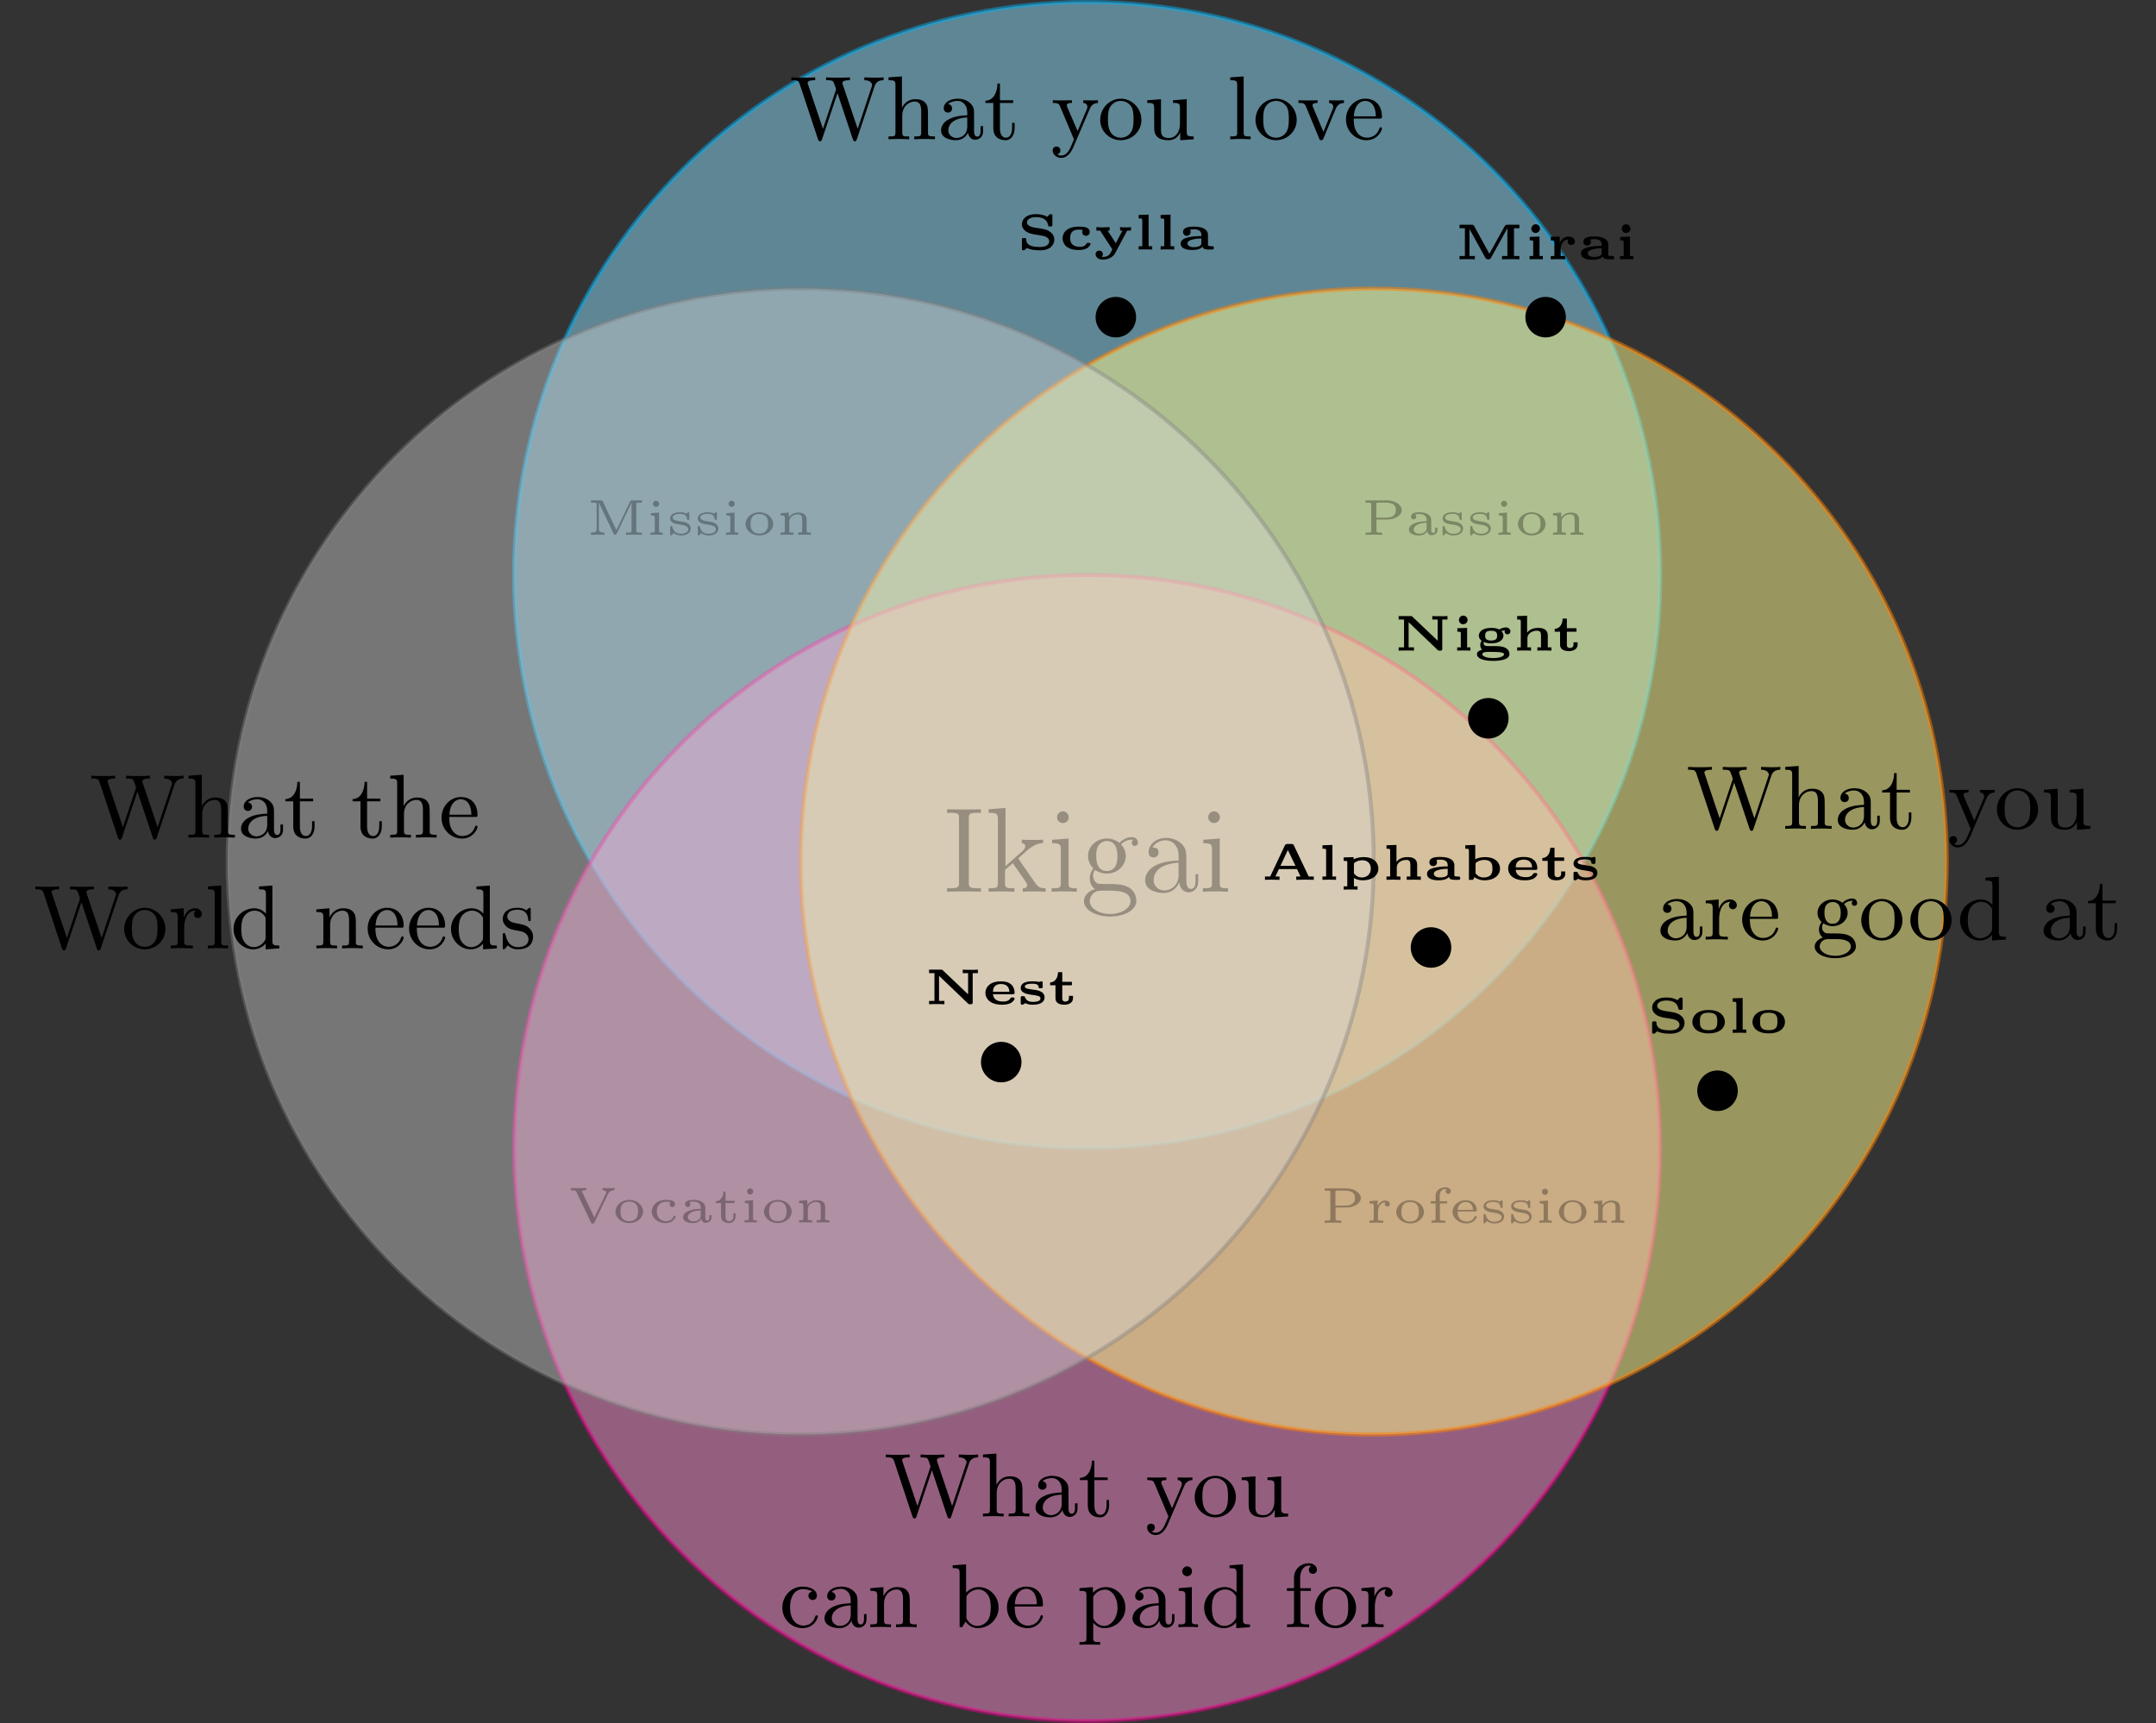 <?xml version="1.0" encoding="UTF-8"?>
<svg xmlns="http://www.w3.org/2000/svg" xmlns:xlink="http://www.w3.org/1999/xlink" width="213.301" height="170.477" viewBox="0 0 213.301 170.477">
<rect x="0" y="0" width="213.301" height="170.477" fill="#333333" stroke="none"/>
<defs>
<g>
<g id="glyph-0-0">
<path d="M 6.734 -1.031 L 5.25 -5.438 C 5.25 -5.469 5.219 -5.531 5.219 -5.562 C 5.219 -5.844 5.734 -5.844 5.969 -5.844 L 5.969 -6.125 C 5.562 -6.094 5.125 -6.094 4.719 -6.094 C 4.219 -6.094 4.156 -6.094 3.609 -6.125 L 3.609 -5.844 C 4.062 -5.844 4.234 -5.828 4.328 -5.672 C 4.406 -5.562 4.594 -4.953 4.594 -4.953 C 4.594 -4.938 4.562 -4.859 4.562 -4.828 L 3.297 -1.031 L 1.828 -5.406 C 1.781 -5.531 1.781 -5.547 1.781 -5.562 C 1.781 -5.844 2.297 -5.844 2.531 -5.844 L 2.531 -6.125 C 2.141 -6.094 1.688 -6.094 1.281 -6.094 C 0.797 -6.094 0.719 -6.094 0.172 -6.125 L 0.172 -5.844 C 0.688 -5.844 0.859 -5.844 0.984 -5.5 L 2.812 0.016 C 2.859 0.141 2.906 0.203 3.016 0.203 C 3.078 0.203 3.156 0.172 3.203 0.016 L 4.734 -4.562 L 6.25 -0.016 C 6.312 0.141 6.328 0.203 6.453 0.203 C 6.562 0.203 6.594 0.141 6.641 0.016 L 8.391 -5.203 C 8.516 -5.609 8.766 -5.844 9.297 -5.844 L 9.297 -6.125 C 9.016 -6.094 8.734 -6.094 8.453 -6.094 C 8.156 -6.094 7.906 -6.109 7.391 -6.125 L 7.391 -5.844 C 7.953 -5.844 8.156 -5.562 8.156 -5.359 C 8.156 -5.312 8.141 -5.281 8.125 -5.219 Z M 6.734 -1.031 "/>
</g>
<g id="glyph-0-1">
<path d="M 1.641 -6.219 L 0.312 -6.125 L 0.312 -5.844 C 0.922 -5.844 1 -5.781 1 -5.344 L 1 -0.688 C 1 -0.281 0.906 -0.281 0.312 -0.281 L 0.312 0 C 0.734 -0.016 0.906 -0.031 1.344 -0.031 C 1.766 -0.031 1.891 -0.016 2.359 0 L 2.359 -0.281 C 1.766 -0.281 1.672 -0.281 1.672 -0.688 L 1.672 -2.328 C 1.672 -3.281 2.344 -3.734 2.906 -3.734 C 3.438 -3.734 3.547 -3.297 3.547 -2.766 L 3.547 -0.688 C 3.547 -0.281 3.453 -0.281 2.859 -0.281 L 2.859 0 C 3.281 -0.016 3.453 -0.031 3.891 -0.031 C 4.312 -0.031 4.438 -0.016 4.906 0 L 4.906 -0.281 C 4.453 -0.281 4.219 -0.281 4.219 -0.562 L 4.219 -2.281 C 4.219 -3.016 4.219 -3.281 3.969 -3.594 C 3.766 -3.844 3.422 -3.969 2.969 -3.969 C 2.375 -3.969 1.922 -3.656 1.656 -3.141 L 1.641 -3.141 Z M 1.641 -6.219 "/>
</g>
<g id="glyph-0-2">
<path d="M 3.062 -0.641 C 3.109 -0.266 3.375 0.047 3.766 0.047 C 3.984 0.047 4.547 -0.078 4.547 -0.797 L 4.547 -1.297 L 4.297 -1.297 L 4.297 -0.812 C 4.297 -0.703 4.297 -0.266 3.969 -0.266 C 3.656 -0.266 3.656 -0.688 3.656 -0.828 L 3.656 -2.406 C 3.656 -2.922 3.656 -3.219 3.25 -3.594 C 2.922 -3.891 2.484 -4.016 2.031 -4.016 C 1.281 -4.016 0.656 -3.641 0.656 -3.062 C 0.656 -2.797 0.844 -2.641 1.078 -2.641 C 1.312 -2.641 1.484 -2.812 1.484 -3.047 C 1.484 -3.438 1.094 -3.484 1.078 -3.484 C 1.328 -3.719 1.766 -3.797 2.016 -3.797 C 2.469 -3.797 2.984 -3.453 2.984 -2.656 L 2.984 -2.375 C 2.5 -2.344 1.828 -2.312 1.234 -2.016 C 0.578 -1.703 0.391 -1.234 0.391 -0.875 C 0.391 -0.141 1.25 0.094 1.859 0.094 C 2.594 0.094 2.938 -0.391 3.062 -0.641 Z M 2.984 -1.266 C 2.984 -0.391 2.312 -0.125 1.922 -0.125 C 1.5 -0.125 1.109 -0.438 1.109 -0.875 C 1.109 -1.469 1.609 -2.094 2.984 -2.156 Z M 2.984 -1.266 "/>
</g>
<g id="glyph-0-3">
<path d="M 2.922 -3.594 L 2.922 -3.859 L 1.609 -3.859 L 1.609 -5.516 L 1.359 -5.516 C 1.359 -4.766 1.047 -3.844 0.172 -3.812 L 0.172 -3.594 L 0.953 -3.594 L 0.953 -1.109 C 0.953 -0.109 1.672 0.094 2.156 0.094 C 2.75 0.094 3.062 -0.469 3.062 -1.109 L 3.062 -1.625 L 2.812 -1.625 L 2.812 -1.141 C 2.812 -0.469 2.531 -0.156 2.219 -0.156 C 1.609 -0.156 1.609 -0.938 1.609 -1.109 L 1.609 -3.594 Z M 2.922 -3.594 "/>
</g>
<g id="glyph-0-4">
<path d="M 3.594 -2.047 C 3.781 -2.047 3.828 -2.047 3.828 -2.25 C 3.828 -3.172 3.328 -4.016 2.172 -4.016 C 1.109 -4.016 0.266 -3.078 0.266 -1.969 C 0.266 -0.797 1.203 0.094 2.297 0.094 C 3.391 0.094 3.828 -0.859 3.828 -1.062 C 3.828 -1.125 3.781 -1.188 3.703 -1.188 C 3.609 -1.188 3.594 -1.125 3.578 -1.078 C 3.281 -0.172 2.469 -0.156 2.344 -0.156 C 1.906 -0.156 1.547 -0.391 1.344 -0.703 C 1.047 -1.141 1.031 -1.672 1.031 -2.047 Z M 1.047 -2.266 C 1.125 -3.656 1.922 -3.797 2.172 -3.797 C 2.672 -3.797 3.203 -3.422 3.219 -2.266 Z M 1.047 -2.266 "/>
</g>
<g id="glyph-0-5">
<path d="M 4.344 -1.906 C 4.344 -3.078 3.406 -4.016 2.312 -4.016 C 1.172 -4.016 0.266 -3.062 0.266 -1.906 C 0.266 -0.797 1.188 0.094 2.297 0.094 C 3.438 0.094 4.344 -0.812 4.344 -1.906 Z M 2.312 -0.156 C 1.859 -0.156 1.484 -0.375 1.281 -0.719 C 1.047 -1.109 1.031 -1.578 1.031 -1.984 C 1.031 -2.328 1.031 -2.828 1.25 -3.203 C 1.531 -3.656 1.969 -3.797 2.297 -3.797 C 2.812 -3.797 3.172 -3.5 3.359 -3.203 C 3.562 -2.828 3.562 -2.375 3.562 -1.984 C 3.562 -1.656 3.562 -1.141 3.344 -0.75 C 3.094 -0.328 2.688 -0.156 2.312 -0.156 Z M 2.312 -0.156 "/>
</g>
<g id="glyph-0-6">
<path d="M 1.594 -2.047 C 1.594 -2.422 1.688 -3.734 2.719 -3.734 C 2.703 -3.719 2.562 -3.609 2.562 -3.406 C 2.562 -3.156 2.75 -3 2.953 -3 C 3.141 -3 3.344 -3.141 3.344 -3.406 C 3.344 -3.688 3.078 -3.969 2.672 -3.969 C 2.141 -3.969 1.766 -3.594 1.547 -3.031 L 1.547 -3.969 L 0.266 -3.859 L 0.266 -3.594 C 0.875 -3.594 0.953 -3.531 0.953 -3.078 L 0.953 -0.688 C 0.953 -0.281 0.859 -0.281 0.266 -0.281 L 0.266 0 C 0.75 -0.016 0.859 -0.031 1.312 -0.031 C 1.672 -0.031 1.891 -0.016 2.453 0 L 2.453 -0.281 L 2.281 -0.281 C 1.625 -0.281 1.594 -0.375 1.594 -0.703 Z M 1.594 -2.047 "/>
</g>
<g id="glyph-0-7">
<path d="M 1.656 -6.219 L 0.328 -6.125 L 0.328 -5.844 C 0.938 -5.844 1.016 -5.781 1.016 -5.344 L 1.016 -0.688 C 1.016 -0.281 0.922 -0.281 0.328 -0.281 L 0.328 0 C 0.75 -0.016 0.922 -0.031 1.328 -0.031 C 1.75 -0.031 1.906 -0.016 2.344 0 L 2.344 -0.281 C 1.75 -0.281 1.656 -0.281 1.656 -0.688 Z M 1.656 -6.219 "/>
</g>
<g id="glyph-0-8">
<path d="M 3.484 -1.078 C 3.484 -0.922 3.484 -0.891 3.359 -0.703 C 3.078 -0.297 2.656 -0.125 2.312 -0.125 C 1.922 -0.125 1.562 -0.344 1.328 -0.719 C 1.094 -1.109 1.078 -1.625 1.078 -1.922 C 1.078 -2.344 1.125 -2.812 1.359 -3.172 C 1.562 -3.469 1.922 -3.734 2.406 -3.734 C 2.781 -3.734 3.141 -3.547 3.375 -3.203 C 3.484 -3.062 3.484 -3.062 3.484 -2.891 Z M 3.516 -3.438 C 3.469 -3.484 3.062 -3.969 2.375 -3.969 C 1.266 -3.969 0.312 -3.078 0.312 -1.922 C 0.312 -0.812 1.203 0.094 2.266 0.094 C 2.922 0.094 3.328 -0.281 3.484 -0.469 L 3.484 0.094 L 4.844 0 L 4.844 -0.281 C 4.234 -0.281 4.156 -0.344 4.156 -0.781 L 4.156 -6.219 L 2.828 -6.125 L 2.828 -5.844 C 3.438 -5.844 3.516 -5.781 3.516 -5.344 Z M 3.516 -3.438 "/>
</g>
<g id="glyph-0-9">
<path d="M 1.672 -2.328 C 1.672 -3.281 2.344 -3.734 2.906 -3.734 C 3.438 -3.734 3.547 -3.297 3.547 -2.766 L 3.547 -0.688 C 3.547 -0.281 3.453 -0.281 2.859 -0.281 L 2.859 0 C 3.281 -0.016 3.453 -0.031 3.891 -0.031 C 4.312 -0.031 4.438 -0.016 4.906 0 L 4.906 -0.281 C 4.453 -0.281 4.219 -0.281 4.219 -0.562 L 4.219 -2.281 C 4.219 -3.016 4.219 -3.281 3.969 -3.594 C 3.766 -3.844 3.422 -3.969 2.969 -3.969 C 2.141 -3.969 1.75 -3.344 1.625 -3.094 L 1.609 -3.094 L 1.609 -3.969 L 0.312 -3.859 L 0.312 -3.594 C 0.922 -3.594 1 -3.531 1 -3.078 L 1 -0.688 C 1 -0.281 0.906 -0.281 0.312 -0.281 L 0.312 0 C 0.734 -0.016 0.906 -0.031 1.344 -0.031 C 1.766 -0.031 1.891 -0.016 2.359 0 L 2.359 -0.281 C 1.766 -0.281 1.672 -0.281 1.672 -0.688 Z M 1.672 -2.328 "/>
</g>
<g id="glyph-0-10">
<path d="M 3.078 -3.781 C 3.078 -3.938 3.078 -4.016 2.984 -4.016 C 2.938 -4.016 2.922 -4.016 2.797 -3.906 C 2.781 -3.891 2.703 -3.812 2.641 -3.766 C 2.375 -3.969 2.094 -4.016 1.781 -4.016 C 0.594 -4.016 0.312 -3.359 0.312 -2.906 C 0.312 -2.625 0.438 -2.391 0.641 -2.188 C 0.938 -1.906 1.281 -1.844 1.734 -1.766 C 2.203 -1.672 2.344 -1.656 2.547 -1.5 C 2.641 -1.422 2.859 -1.25 2.859 -0.922 C 2.859 -0.125 1.953 -0.125 1.828 -0.125 C 0.922 -0.125 0.688 -0.891 0.578 -1.375 C 0.547 -1.469 0.531 -1.516 0.438 -1.516 C 0.312 -1.516 0.312 -1.438 0.312 -1.281 L 0.312 -0.141 C 0.312 0.016 0.312 0.094 0.406 0.094 C 0.469 0.094 0.469 0.094 0.641 -0.078 C 0.672 -0.141 0.766 -0.25 0.812 -0.297 C 1.188 0.078 1.609 0.094 1.828 0.094 C 2.938 0.094 3.312 -0.547 3.312 -1.141 C 3.312 -1.547 3.141 -1.797 2.938 -2 C 2.641 -2.297 2.312 -2.359 1.656 -2.484 C 1.422 -2.531 0.766 -2.641 0.766 -3.156 C 0.766 -3.438 0.969 -3.828 1.781 -3.828 C 2.75 -3.828 2.812 -3.078 2.828 -2.859 C 2.844 -2.75 2.844 -2.688 2.953 -2.688 C 3.078 -2.688 3.078 -2.75 3.078 -2.922 Z M 3.078 -3.781 "/>
</g>
<g id="glyph-0-11">
<path d="M 1.625 -3.172 C 1.578 -3.297 1.578 -3.344 1.578 -3.359 C 1.578 -3.594 1.891 -3.594 2.078 -3.594 L 2.078 -3.859 C 1.625 -3.844 1.453 -3.844 1.078 -3.844 C 1.047 -3.844 0.531 -3.844 0.188 -3.859 L 0.188 -3.594 C 0.594 -3.594 0.766 -3.562 0.875 -3.328 L 2.281 0 L 2.062 0.531 C 1.859 1 1.609 1.609 1.016 1.609 C 0.797 1.609 0.641 1.5 0.625 1.484 C 0.688 1.469 0.938 1.406 0.938 1.094 C 0.938 0.859 0.766 0.719 0.562 0.719 C 0.344 0.719 0.172 0.859 0.172 1.109 C 0.172 1.5 0.562 1.844 1.016 1.844 C 1.609 1.844 1.984 1.312 2.203 0.828 L 3.828 -2.969 C 3.922 -3.203 4.094 -3.562 4.656 -3.594 L 4.656 -3.859 C 4.375 -3.844 4.094 -3.844 3.984 -3.844 C 3.734 -3.844 3.453 -3.844 3.203 -3.859 L 3.203 -3.594 C 3.609 -3.562 3.609 -3.25 3.609 -3.203 C 3.609 -3.109 3.578 -3.016 3.547 -2.953 L 2.641 -0.812 Z M 1.625 -3.172 "/>
</g>
<g id="glyph-0-12">
<path d="M 3.547 -1.5 C 3.547 -0.703 3.109 -0.125 2.453 -0.125 C 1.719 -0.125 1.672 -0.516 1.672 -1 L 1.672 -3.969 L 0.312 -3.859 L 0.312 -3.594 C 1 -3.594 1 -3.562 1 -2.766 L 1 -1.422 C 1 -0.828 1 -0.453 1.422 -0.141 C 1.672 0.031 2.047 0.094 2.406 0.094 C 2.875 0.094 3.312 -0.109 3.562 -0.641 L 3.578 -0.641 L 3.578 0.094 L 4.906 0 L 4.906 -0.281 C 4.297 -0.281 4.219 -0.344 4.219 -0.781 L 4.219 -3.969 L 2.859 -3.859 L 2.859 -3.594 C 3.469 -3.594 3.547 -3.531 3.547 -3.078 Z M 3.547 -1.5 "/>
</g>
<g id="glyph-0-13">
<path d="M 1.125 -1.609 C 1.344 -1.469 1.625 -1.328 2.031 -1.328 C 2.891 -1.328 3.531 -1.938 3.531 -2.641 C 3.531 -3.078 3.281 -3.391 3.172 -3.516 C 3.531 -3.844 3.953 -3.844 4.047 -3.844 C 4.016 -3.812 3.938 -3.766 3.938 -3.609 C 3.938 -3.5 4 -3.344 4.203 -3.344 C 4.328 -3.344 4.469 -3.422 4.469 -3.609 C 4.469 -3.781 4.344 -4.062 3.984 -4.062 C 3.734 -4.062 3.328 -3.969 3.016 -3.641 C 2.766 -3.844 2.422 -3.969 2.047 -3.969 C 1.188 -3.969 0.547 -3.359 0.547 -2.641 C 0.547 -2.188 0.812 -1.859 0.953 -1.734 C 0.938 -1.719 0.688 -1.406 0.688 -0.984 C 0.688 -0.688 0.828 -0.359 1.078 -0.203 C 0.625 -0.047 0.266 0.281 0.266 0.703 C 0.266 1.344 1.141 1.844 2.297 1.844 C 3.406 1.844 4.344 1.375 4.344 0.688 C 4.344 0.312 4.172 -0.078 3.844 -0.297 C 3.344 -0.609 2.812 -0.609 1.969 -0.609 C 1.781 -0.609 1.5 -0.609 1.422 -0.625 C 1.172 -0.688 1 -0.922 1 -1.203 C 1 -1.359 1.047 -1.484 1.125 -1.609 Z M 2.031 -1.562 C 1.234 -1.562 1.234 -2.453 1.234 -2.641 C 1.234 -2.891 1.25 -3.188 1.406 -3.406 C 1.547 -3.594 1.781 -3.719 2.031 -3.719 C 2.844 -3.719 2.844 -2.859 2.844 -2.641 C 2.844 -2.438 2.844 -1.562 2.031 -1.562 Z M 2.453 -0.047 C 2.734 -0.047 3.844 -0.031 3.844 0.688 C 3.844 1.203 3.141 1.609 2.312 1.609 C 1.422 1.609 0.766 1.188 0.766 0.688 C 0.766 0.547 0.859 -0.047 1.625 -0.047 Z M 2.453 -0.047 "/>
</g>
<g id="glyph-0-14">
<path d="M 3.266 -3.531 C 3.078 -3.484 2.891 -3.359 2.891 -3.109 C 2.891 -2.875 3.078 -2.688 3.312 -2.688 C 3.547 -2.688 3.734 -2.844 3.734 -3.125 C 3.734 -3.672 3.109 -4.016 2.312 -4.016 C 1.172 -4.016 0.312 -3.062 0.312 -1.938 C 0.312 -0.781 1.234 0.094 2.297 0.094 C 3.547 0.094 3.828 -0.984 3.828 -1.062 C 3.828 -1.172 3.734 -1.172 3.703 -1.172 C 3.609 -1.172 3.609 -1.156 3.547 -1 C 3.344 -0.391 2.844 -0.156 2.391 -0.156 C 1.812 -0.156 1.078 -0.625 1.078 -1.953 C 1.078 -3.344 1.797 -3.766 2.328 -3.766 C 2.453 -3.766 2.938 -3.75 3.266 -3.531 Z M 3.266 -3.531 "/>
</g>
<g id="glyph-0-15">
<path d="M 1.625 -2.859 C 1.625 -3.031 1.625 -3.047 1.719 -3.188 C 2.031 -3.594 2.469 -3.734 2.812 -3.734 C 3.188 -3.734 3.547 -3.531 3.781 -3.141 C 4.016 -2.766 4.031 -2.234 4.031 -1.953 C 4.031 -1.531 3.984 -1.047 3.75 -0.688 C 3.547 -0.406 3.188 -0.125 2.703 -0.125 C 2.312 -0.125 1.969 -0.344 1.75 -0.672 C 1.625 -0.859 1.625 -0.875 1.625 -1.047 Z M 1.547 -0.547 C 1.828 -0.156 2.266 0.094 2.75 0.094 C 3.828 0.094 4.812 -0.766 4.812 -1.938 C 4.812 -3.062 3.922 -3.969 2.844 -3.969 C 2.234 -3.969 1.812 -3.656 1.594 -3.406 L 1.594 -6.219 L 0.266 -6.125 L 0.266 -5.844 C 0.875 -5.844 0.953 -5.781 0.953 -5.344 L 0.953 0 L 1.203 0 Z M 1.547 -0.547 "/>
</g>
<g id="glyph-0-16">
<path d="M 1.625 -3.016 C 1.922 -3.531 2.422 -3.719 2.797 -3.719 C 3.5 -3.719 4.031 -2.906 4.031 -1.938 C 4.031 -0.922 3.422 -0.125 2.703 -0.125 C 2.297 -0.125 1.953 -0.359 1.734 -0.672 C 1.625 -0.859 1.625 -0.875 1.625 -1.047 Z M 1.625 -0.438 C 1.859 -0.203 2.156 0.094 2.75 0.094 C 3.828 0.094 4.812 -0.766 4.812 -1.938 C 4.812 -3.062 3.922 -3.969 2.875 -3.969 C 2.391 -3.969 1.938 -3.766 1.594 -3.406 L 1.594 -3.969 L 0.266 -3.859 L 0.266 -3.594 C 0.906 -3.594 0.953 -3.531 0.953 -3.141 L 0.953 1.047 C 0.953 1.469 0.859 1.469 0.266 1.469 L 0.266 1.734 C 0.688 1.719 0.859 1.719 1.297 1.719 C 1.719 1.719 1.844 1.719 2.312 1.734 L 2.312 1.469 C 1.719 1.469 1.625 1.469 1.625 1.047 Z M 1.625 -0.438 "/>
</g>
<g id="glyph-0-17">
<path d="M 1.656 -3.969 L 0.359 -3.859 L 0.359 -3.594 C 0.938 -3.594 1.016 -3.531 1.016 -3.094 L 1.016 -0.688 C 1.016 -0.281 0.922 -0.281 0.328 -0.281 L 0.328 0 C 0.719 -0.016 0.922 -0.031 1.312 -0.031 C 1.453 -0.031 1.828 -0.031 2.266 0 L 2.266 -0.281 C 1.688 -0.281 1.656 -0.328 1.656 -0.672 Z M 1.672 -5.531 C 1.672 -5.797 1.469 -6.016 1.188 -6.016 C 0.922 -6.016 0.703 -5.781 0.703 -5.531 C 0.703 -5.266 0.922 -5.047 1.188 -5.047 C 1.469 -5.047 1.672 -5.25 1.672 -5.531 Z M 1.672 -5.531 "/>
</g>
<g id="glyph-0-18">
<path d="M 2.688 -3.594 L 2.688 -3.859 L 1.625 -3.859 L 1.625 -4.875 C 1.625 -5.688 2.062 -6.094 2.453 -6.094 C 2.531 -6.094 2.625 -6.078 2.719 -6.047 C 2.625 -6.016 2.484 -5.906 2.484 -5.672 C 2.484 -5.438 2.656 -5.281 2.875 -5.281 C 3.125 -5.281 3.281 -5.453 3.281 -5.688 C 3.281 -6.031 2.938 -6.328 2.453 -6.328 C 1.75 -6.328 1.016 -5.797 1.016 -4.891 L 1.016 -3.859 L 0.312 -3.859 L 0.312 -3.594 L 1.016 -3.594 L 1.016 -0.688 C 1.016 -0.281 0.922 -0.281 0.328 -0.281 L 0.328 0 C 0.797 -0.016 0.922 -0.031 1.375 -0.031 C 1.734 -0.031 1.953 -0.016 2.516 0 L 2.516 -0.281 L 2.328 -0.281 C 1.672 -0.281 1.656 -0.375 1.656 -0.703 L 1.656 -3.594 Z M 2.688 -3.594 "/>
</g>
<g id="glyph-0-19">
<path d="M 1.609 -3.188 C 1.594 -3.234 1.562 -3.297 1.562 -3.359 C 1.562 -3.594 1.891 -3.594 2.062 -3.594 L 2.062 -3.859 C 1.672 -3.844 1.469 -3.844 1.078 -3.844 C 0.766 -3.844 0.5 -3.844 0.172 -3.859 L 0.172 -3.594 C 0.594 -3.594 0.766 -3.594 0.906 -3.25 L 2.219 -0.078 C 2.266 0.078 2.344 0.094 2.422 0.094 C 2.5 0.094 2.578 0.078 2.641 -0.078 L 3.859 -3.016 C 4.047 -3.469 4.359 -3.578 4.672 -3.594 L 4.672 -3.859 C 4.406 -3.844 4 -3.844 3.984 -3.844 C 3.734 -3.844 3.453 -3.844 3.203 -3.859 L 3.203 -3.594 C 3.469 -3.562 3.609 -3.438 3.609 -3.203 C 3.609 -3.109 3.609 -3.094 3.562 -3 L 2.641 -0.734 Z M 1.609 -3.188 "/>
</g>
<g id="glyph-1-0">
<path d="M 1.5 -1.516 L 2.594 -1.516 C 3.266 -1.516 4 -1.891 4 -2.453 C 4 -2.969 3.344 -3.406 2.547 -3.406 L 0.422 -3.406 L 0.422 -3.188 L 0.578 -3.188 C 0.984 -3.188 0.984 -3.141 0.984 -2.984 L 0.984 -0.422 C 0.984 -0.266 0.984 -0.219 0.578 -0.219 L 0.422 -0.219 L 0.422 0 C 0.641 -0.016 0.953 -0.016 1.234 -0.016 C 1.531 -0.016 1.828 -0.016 2.062 0 L 2.062 -0.219 L 1.906 -0.219 C 1.5 -0.219 1.5 -0.266 1.5 -0.422 Z M 2.422 -3.188 C 3.234 -3.188 3.422 -2.844 3.422 -2.453 C 3.422 -2.031 3.219 -1.703 2.422 -1.703 L 1.484 -1.703 L 1.484 -3 C 1.484 -3.156 1.484 -3.188 1.734 -3.188 Z M 2.422 -3.188 "/>
</g>
<g id="glyph-1-1">
<path d="M 1.219 -1.109 C 1.219 -1.578 1.484 -2.031 1.953 -2.031 C 1.953 -2.031 1.891 -1.969 1.891 -1.859 C 1.891 -1.688 2.031 -1.609 2.141 -1.609 C 2.266 -1.609 2.391 -1.688 2.391 -1.859 C 2.391 -2.047 2.203 -2.203 1.938 -2.203 C 1.688 -2.203 1.375 -2.078 1.188 -1.656 L 1.172 -1.656 L 1.172 -2.203 L 0.375 -2.141 L 0.375 -1.922 C 0.75 -1.922 0.797 -1.891 0.797 -1.656 L 0.797 -0.422 C 0.797 -0.266 0.797 -0.219 0.469 -0.219 L 0.375 -0.219 L 0.375 0 C 0.594 -0.016 0.812 -0.016 1.016 -0.016 C 1.281 -0.016 1.531 -0.016 1.734 0 L 1.734 -0.219 L 1.594 -0.219 C 1.219 -0.219 1.219 -0.266 1.219 -0.422 Z M 1.219 -1.109 "/>
</g>
<g id="glyph-1-2">
<path d="M 3.062 -1.062 C 3.062 -1.688 2.484 -2.234 1.688 -2.234 C 0.906 -2.234 0.328 -1.688 0.328 -1.062 C 0.328 -0.469 0.922 0.062 1.688 0.062 C 2.484 0.062 3.062 -0.469 3.062 -1.062 Z M 1.688 -0.125 C 0.828 -0.125 0.828 -0.875 0.828 -1.109 C 0.828 -1.328 0.828 -2.062 1.688 -2.062 C 2.562 -2.062 2.562 -1.328 2.562 -1.109 C 2.562 -0.875 2.562 -0.125 1.688 -0.125 Z M 1.688 -0.125 "/>
</g>
<g id="glyph-1-3">
<path d="M 1.25 -1.922 L 1.969 -1.922 L 1.969 -2.141 L 1.234 -2.141 L 1.234 -2.688 C 1.234 -3.156 1.547 -3.344 1.781 -3.344 C 1.812 -3.344 1.906 -3.344 1.906 -3.328 L 1.906 -3.312 C 1.875 -3.281 1.812 -3.219 1.812 -3.125 C 1.812 -2.984 1.922 -2.859 2.078 -2.859 C 2.234 -2.859 2.328 -2.984 2.328 -3.125 C 2.328 -3.344 2.125 -3.516 1.781 -3.516 C 1.344 -3.516 0.828 -3.234 0.828 -2.688 L 0.828 -2.141 L 0.344 -2.141 L 0.344 -1.922 L 0.828 -1.922 L 0.828 -0.422 C 0.828 -0.266 0.828 -0.219 0.516 -0.219 L 0.422 -0.219 L 0.422 0 C 0.625 -0.016 0.859 -0.016 1.062 -0.016 C 1.328 -0.016 1.562 -0.016 1.781 0 L 1.781 -0.219 L 1.641 -0.219 C 1.25 -0.219 1.25 -0.266 1.25 -0.422 Z M 1.25 -1.922 "/>
</g>
<g id="glyph-1-4">
<path d="M 2.578 -1.125 C 2.688 -1.125 2.719 -1.125 2.719 -1.234 C 2.719 -1.578 2.547 -2.234 1.609 -2.234 C 0.859 -2.234 0.328 -1.688 0.328 -1.094 C 0.328 -0.469 0.938 0.062 1.688 0.062 C 2.484 0.062 2.719 -0.5 2.719 -0.594 C 2.719 -0.672 2.641 -0.672 2.625 -0.672 C 2.547 -0.672 2.531 -0.656 2.5 -0.594 C 2.375 -0.25 2 -0.125 1.719 -0.125 C 1.312 -0.125 1.094 -0.344 1.016 -0.438 C 0.828 -0.672 0.828 -0.984 0.828 -1.125 Z M 0.828 -1.281 C 0.891 -1.938 1.375 -2.062 1.609 -2.062 C 2.297 -2.062 2.344 -1.422 2.344 -1.281 Z M 0.828 -1.281 "/>
</g>
<g id="glyph-1-5">
<path d="M 2.234 -2.094 C 2.234 -2.172 2.234 -2.234 2.141 -2.234 C 2.125 -2.234 2.109 -2.234 2.062 -2.203 C 2.047 -2.172 1.953 -2.094 1.938 -2.094 C 1.922 -2.094 1.922 -2.094 1.891 -2.125 C 1.781 -2.188 1.594 -2.234 1.344 -2.234 C 0.516 -2.234 0.344 -1.859 0.344 -1.625 C 0.344 -1.156 0.922 -1.062 1.391 -1 C 1.672 -0.953 2.141 -0.875 2.141 -0.547 C 2.141 -0.375 1.984 -0.109 1.391 -0.109 C 1.047 -0.109 0.719 -0.234 0.562 -0.766 C 0.547 -0.859 0.531 -0.875 0.453 -0.875 C 0.344 -0.875 0.344 -0.828 0.344 -0.719 L 0.344 -0.078 C 0.344 0 0.344 0.062 0.422 0.062 C 0.469 0.062 0.469 0.047 0.562 -0.047 L 0.703 -0.172 C 0.953 0.047 1.266 0.062 1.391 0.062 C 2.219 0.062 2.375 -0.375 2.375 -0.625 C 2.375 -0.859 2.266 -1.016 2.062 -1.141 C 1.875 -1.266 1.719 -1.281 1.297 -1.344 C 0.984 -1.391 0.594 -1.453 0.594 -1.719 C 0.594 -1.891 0.797 -2.078 1.328 -2.078 C 1.75 -2.078 1.984 -1.922 2.016 -1.578 C 2.031 -1.5 2.031 -1.469 2.125 -1.469 C 2.234 -1.469 2.234 -1.5 2.234 -1.609 Z M 2.234 -2.094 "/>
</g>
<g id="glyph-1-6">
<path d="M 1.266 -3.078 C 1.266 -3.234 1.125 -3.375 0.953 -3.375 C 0.797 -3.375 0.656 -3.25 0.656 -3.078 C 0.656 -2.891 0.797 -2.766 0.953 -2.766 C 1.125 -2.766 1.266 -2.906 1.266 -3.078 Z M 0.438 -2.141 L 0.438 -1.922 C 0.781 -1.922 0.828 -1.891 0.828 -1.656 L 0.828 -0.422 C 0.828 -0.266 0.828 -0.219 0.5 -0.219 L 0.406 -0.219 L 0.406 0 C 0.625 -0.016 0.828 -0.016 1.031 -0.016 C 1.219 -0.016 1.438 -0.016 1.625 0 L 1.625 -0.219 C 1.297 -0.219 1.25 -0.219 1.25 -0.422 L 1.25 -2.203 Z M 0.438 -2.141 "/>
</g>
<g id="glyph-1-7">
<path d="M 2.984 -1.5 C 2.984 -2.047 2.609 -2.203 2.156 -2.203 C 1.625 -2.203 1.344 -1.906 1.219 -1.719 L 1.219 -2.203 L 0.406 -2.141 L 0.406 -1.922 C 0.781 -1.922 0.828 -1.891 0.828 -1.656 L 0.828 -0.422 C 0.828 -0.266 0.828 -0.219 0.5 -0.219 L 0.406 -0.219 L 0.406 0 C 0.625 -0.016 0.828 -0.016 1.047 -0.016 C 1.25 -0.016 1.469 -0.016 1.688 0 L 1.688 -0.219 L 1.594 -0.219 C 1.266 -0.219 1.266 -0.266 1.266 -0.422 L 1.266 -1.281 C 1.266 -1.844 1.781 -2.031 2.094 -2.031 C 2.469 -2.031 2.547 -1.828 2.547 -1.516 L 2.547 -0.422 C 2.547 -0.266 2.547 -0.219 2.219 -0.219 L 2.141 -0.219 L 2.141 0 C 2.344 -0.016 2.562 -0.016 2.766 -0.016 C 2.984 -0.016 3.188 -0.016 3.406 0 L 3.406 -0.219 L 3.312 -0.219 C 2.984 -0.219 2.984 -0.266 2.984 -0.422 Z M 2.984 -1.5 "/>
</g>
<g id="glyph-1-8">
<path d="M 2.609 -1.484 C 2.609 -1.953 2.109 -2.234 1.484 -2.234 C 1.188 -2.234 0.609 -2.219 0.609 -1.797 C 0.609 -1.609 0.75 -1.531 0.875 -1.531 C 1 -1.531 1.125 -1.625 1.125 -1.797 C 1.125 -1.906 1.062 -1.984 1.016 -2.016 C 1.188 -2.062 1.422 -2.062 1.469 -2.062 C 1.906 -2.062 2.156 -1.828 2.156 -1.469 L 2.156 -1.344 C 1.688 -1.328 1.406 -1.312 1.031 -1.172 C 0.703 -1.062 0.406 -0.844 0.406 -0.516 C 0.406 -0.062 0.984 0.062 1.391 0.062 C 1.766 0.062 2.062 -0.094 2.219 -0.359 C 2.25 -0.172 2.359 0.031 2.609 0.031 C 2.641 0.031 3.219 0.031 3.219 -0.453 L 3.219 -0.719 L 3 -0.719 L 3 -0.453 C 3 -0.406 3 -0.188 2.812 -0.188 C 2.609 -0.188 2.609 -0.406 2.609 -0.453 Z M 2.156 -0.703 C 2.156 -0.156 1.562 -0.109 1.438 -0.109 C 1.141 -0.109 0.875 -0.266 0.875 -0.516 C 0.875 -0.688 0.969 -1.141 2.156 -1.203 Z M 2.156 -0.703 "/>
</g>
<g id="glyph-1-9">
<path d="M 3.984 -2.875 C 4.094 -3.078 4.266 -3.188 4.609 -3.188 L 4.609 -3.406 C 4.438 -3.391 4.234 -3.391 4.062 -3.391 C 4 -3.391 3.641 -3.391 3.422 -3.406 L 3.422 -3.188 C 3.656 -3.188 3.781 -3.078 3.781 -2.969 C 3.781 -2.938 3.766 -2.906 3.75 -2.875 L 2.609 -0.484 L 1.406 -3 C 1.375 -3.047 1.375 -3.062 1.375 -3.078 C 1.375 -3.188 1.656 -3.188 1.797 -3.188 L 1.797 -3.406 C 1.594 -3.406 1.219 -3.391 0.984 -3.391 C 0.844 -3.391 0.531 -3.391 0.281 -3.406 L 0.281 -3.188 L 0.391 -3.188 C 0.703 -3.188 0.766 -3.141 0.828 -3.031 L 2.266 -0.016 C 2.297 0.078 2.328 0.109 2.438 0.109 C 2.547 0.109 2.578 0.078 2.625 -0.016 Z M 3.984 -2.875 "/>
</g>
<g id="glyph-1-10">
<path d="M 2.234 -2.016 C 2.172 -1.953 2.125 -1.875 2.125 -1.797 C 2.125 -1.625 2.25 -1.531 2.391 -1.531 C 2.516 -1.531 2.656 -1.609 2.656 -1.797 C 2.656 -2.219 2.109 -2.234 1.75 -2.234 C 0.781 -2.234 0.359 -1.578 0.359 -1.078 C 0.359 -0.453 0.938 0.062 1.688 0.062 C 2.562 0.062 2.719 -0.547 2.719 -0.594 C 2.719 -0.672 2.656 -0.672 2.625 -0.672 C 2.547 -0.672 2.531 -0.656 2.516 -0.594 C 2.344 -0.172 1.984 -0.125 1.766 -0.125 C 1.328 -0.125 0.859 -0.406 0.859 -1.078 C 0.859 -1.297 0.906 -1.578 1.094 -1.781 C 1.328 -2.047 1.625 -2.047 1.781 -2.047 C 1.922 -2.047 2.062 -2.047 2.234 -2.016 Z M 2.234 -2.016 "/>
</g>
<g id="glyph-1-11">
<path d="M 1.219 -1.922 L 2.109 -1.922 L 2.109 -2.141 L 1.219 -2.141 L 1.219 -3.062 L 1.016 -3.062 C 1.016 -2.594 0.766 -2.109 0.25 -2.094 L 0.25 -1.922 L 0.781 -1.922 L 0.781 -0.625 C 0.781 -0.062 1.25 0.062 1.562 0.062 C 1.938 0.062 2.219 -0.219 2.219 -0.625 L 2.219 -0.906 L 2 -0.906 L 2 -0.641 C 2 -0.266 1.781 -0.125 1.609 -0.125 C 1.219 -0.125 1.219 -0.516 1.219 -0.625 Z M 1.219 -1.922 "/>
</g>
<g id="glyph-1-12">
<path d="M 1.625 -3.281 C 1.562 -3.406 1.516 -3.406 1.406 -3.406 L 0.438 -3.406 L 0.438 -3.188 L 0.594 -3.188 C 1 -3.188 1 -3.141 1 -2.984 L 1 -0.547 C 1 -0.422 1 -0.219 0.438 -0.219 L 0.438 0 C 0.672 -0.016 0.891 -0.016 1.109 -0.016 C 1.25 -0.016 1.578 -0.016 1.781 0 L 1.781 -0.219 C 1.219 -0.219 1.219 -0.422 1.219 -0.547 L 1.219 -3.156 L 1.234 -3.156 L 2.672 -0.125 C 2.719 -0.031 2.766 0 2.828 0 C 2.922 0 2.953 -0.062 2.984 -0.109 L 4.453 -3.188 L 4.453 -0.422 C 4.453 -0.266 4.453 -0.219 4.047 -0.219 L 3.906 -0.219 L 3.906 0 C 4.125 -0.016 4.422 -0.016 4.688 -0.016 C 4.953 -0.016 5.25 -0.016 5.484 0 L 5.484 -0.219 L 5.328 -0.219 C 4.922 -0.219 4.922 -0.266 4.922 -0.422 L 4.922 -2.984 C 4.922 -3.141 4.922 -3.188 5.328 -3.188 L 5.484 -3.188 L 5.484 -3.406 L 4.516 -3.406 C 4.406 -3.406 4.359 -3.406 4.312 -3.297 L 2.953 -0.469 Z M 1.625 -3.281 "/>
</g>
<g id="glyph-2-0">
<path d="M 2.594 -7.25 C 2.594 -7.703 2.625 -7.812 3.531 -7.812 L 3.797 -7.812 L 3.797 -8.156 C 3.5 -8.141 2.469 -8.141 2.109 -8.141 C 1.75 -8.141 0.719 -8.141 0.438 -8.156 L 0.438 -7.812 L 0.688 -7.812 C 1.594 -7.812 1.625 -7.703 1.625 -7.25 L 1.625 -0.906 C 1.625 -0.469 1.594 -0.344 0.688 -0.344 L 0.438 -0.344 L 0.438 0 C 0.719 -0.031 1.75 -0.031 2.109 -0.031 C 2.469 -0.031 3.5 -0.031 3.797 0 L 3.797 -0.344 L 3.531 -0.344 C 2.625 -0.344 2.594 -0.469 2.594 -0.906 Z M 2.594 -7.25 "/>
</g>
<g id="glyph-2-1">
<path d="M 3.344 -3.172 C 3.344 -3.172 3.266 -3.281 3.266 -3.281 C 3.266 -3.328 4.016 -3.969 4.109 -4.062 C 4.938 -4.781 5.469 -4.797 5.719 -4.812 L 5.719 -5.156 C 5.469 -5.125 5.156 -5.125 4.812 -5.125 C 4.5 -5.125 3.891 -5.125 3.609 -5.156 L 3.609 -4.812 C 3.812 -4.797 3.953 -4.688 3.953 -4.5 C 3.953 -4.25 3.719 -4.047 3.703 -4.047 L 2 -2.531 L 2 -8.297 L 0.328 -8.156 L 0.328 -7.812 C 1.141 -7.812 1.25 -7.734 1.25 -7.141 L 1.25 -0.891 C 1.25 -0.344 1.109 -0.344 0.328 -0.344 L 0.328 0 C 0.672 -0.031 1.25 -0.031 1.609 -0.031 C 1.953 -0.031 2.531 -0.031 2.875 0 L 2.875 -0.344 C 2.109 -0.344 1.953 -0.344 1.953 -0.891 L 1.953 -2.156 L 2.719 -2.828 L 3.875 -1.172 C 4.047 -0.922 4.141 -0.781 4.141 -0.625 C 4.141 -0.406 3.969 -0.344 3.719 -0.344 L 3.719 0 C 4.016 -0.031 4.609 -0.031 4.922 -0.031 C 5.438 -0.031 5.469 -0.031 5.969 0 L 5.969 -0.344 C 5.656 -0.344 5.281 -0.344 4.953 -0.844 Z M 3.344 -3.172 "/>
</g>
<g id="glyph-2-2">
<path d="M 2.078 -7.359 C 2.078 -7.672 1.828 -7.953 1.5 -7.953 C 1.188 -7.953 0.922 -7.703 0.922 -7.375 C 0.922 -7.016 1.203 -6.797 1.5 -6.797 C 1.859 -6.797 2.078 -7.094 2.078 -7.359 Z M 0.438 -5.141 L 0.438 -4.797 C 1.188 -4.797 1.297 -4.719 1.297 -4.141 L 1.297 -0.891 C 1.297 -0.344 1.172 -0.344 0.391 -0.344 L 0.391 0 C 0.734 -0.031 1.297 -0.031 1.656 -0.031 C 1.781 -0.031 2.469 -0.031 2.875 0 L 2.875 -0.344 C 2.109 -0.344 2.062 -0.406 2.062 -0.875 L 2.062 -5.266 Z M 0.438 -5.141 "/>
</g>
<g id="glyph-2-3">
<path d="M 1.422 -2.156 C 1.984 -1.797 2.469 -1.797 2.594 -1.797 C 3.672 -1.797 4.469 -2.609 4.469 -3.531 C 4.469 -3.844 4.375 -4.297 4 -4.688 C 4.453 -5.156 5.016 -5.156 5.078 -5.156 C 5.125 -5.156 5.188 -5.156 5.234 -5.141 C 5.109 -5.094 5.062 -4.969 5.062 -4.844 C 5.062 -4.672 5.172 -4.531 5.359 -4.531 C 5.469 -4.531 5.672 -4.594 5.672 -4.859 C 5.672 -5.062 5.516 -5.406 5.094 -5.406 C 4.469 -5.406 4 -5.016 3.844 -4.844 C 3.484 -5.109 3.062 -5.266 2.609 -5.266 C 1.531 -5.266 0.734 -4.453 0.734 -3.531 C 0.734 -2.859 1.141 -2.422 1.266 -2.312 C 1.125 -2.125 0.906 -1.781 0.906 -1.312 C 0.906 -0.625 1.328 -0.328 1.422 -0.266 C 0.875 -0.109 0.328 0.328 0.328 0.938 C 0.328 1.766 1.453 2.453 2.922 2.453 C 4.344 2.453 5.516 1.812 5.516 0.922 C 5.516 0.625 5.438 -0.078 4.719 -0.453 C 4.109 -0.766 3.516 -0.766 2.484 -0.766 C 1.75 -0.766 1.672 -0.766 1.453 -0.984 C 1.344 -1.109 1.234 -1.344 1.234 -1.594 C 1.234 -1.797 1.297 -2 1.422 -2.156 Z M 2.609 -2.047 C 1.547 -2.047 1.547 -3.25 1.547 -3.531 C 1.547 -3.734 1.547 -4.234 1.75 -4.547 C 1.984 -4.906 2.344 -5.016 2.594 -5.016 C 3.641 -5.016 3.641 -3.812 3.641 -3.531 C 3.641 -3.328 3.641 -2.828 3.438 -2.516 C 3.219 -2.156 2.859 -2.047 2.609 -2.047 Z M 2.922 2.203 C 1.781 2.203 0.906 1.609 0.906 0.938 C 0.906 0.844 0.938 0.375 1.391 0.062 C 1.656 -0.109 1.75 -0.109 2.594 -0.109 C 3.578 -0.109 4.938 -0.109 4.938 0.938 C 4.938 1.641 4.031 2.203 2.922 2.203 Z M 2.922 2.203 "/>
</g>
<g id="glyph-2-4">
<path d="M 4.609 -3.188 C 4.609 -3.844 4.609 -4.312 4.094 -4.781 C 3.672 -5.156 3.125 -5.328 2.609 -5.328 C 1.625 -5.328 0.875 -4.688 0.875 -3.906 C 0.875 -3.562 1.094 -3.391 1.375 -3.391 C 1.656 -3.391 1.859 -3.594 1.859 -3.891 C 1.859 -4.375 1.438 -4.375 1.25 -4.375 C 1.531 -4.875 2.109 -5.094 2.578 -5.094 C 3.125 -5.094 3.844 -4.641 3.844 -3.562 L 3.844 -3.078 C 1.438 -3.047 0.531 -2.047 0.531 -1.125 C 0.531 -0.172 1.625 0.125 2.359 0.125 C 3.141 0.125 3.688 -0.359 3.906 -0.938 C 3.953 -0.375 4.328 0.062 4.844 0.062 C 5.094 0.062 5.781 -0.109 5.781 -1.062 L 5.781 -1.734 L 5.516 -1.734 L 5.516 -1.062 C 5.516 -0.375 5.234 -0.281 5.062 -0.281 C 4.609 -0.281 4.609 -0.922 4.609 -1.094 Z M 3.844 -1.688 C 3.844 -0.516 2.969 -0.125 2.453 -0.125 C 1.859 -0.125 1.375 -0.547 1.375 -1.125 C 1.375 -2.703 3.406 -2.844 3.844 -2.875 Z M 3.844 -1.688 "/>
</g>
<g id="glyph-3-0">
<path d="M 6.438 -3.078 L 6.438 -3.422 L 5.266 -3.422 C 5.172 -3.422 5.062 -3.422 4.984 -3.281 L 3.469 -0.547 L 1.969 -3.281 C 1.891 -3.422 1.781 -3.422 1.688 -3.422 L 0.516 -3.422 L 0.516 -3.078 L 1.047 -3.078 L 1.047 -0.328 L 0.516 -0.328 L 0.516 0 C 0.719 -0.016 0.984 -0.016 1.266 -0.016 C 1.562 -0.016 1.828 -0.016 2.031 0 L 2.031 -0.328 L 1.5 -0.328 L 1.5 -3 L 3.078 -0.141 C 3.172 0 3.281 0 3.359 0 C 3.438 0 3.547 0 3.625 -0.141 L 5.25 -3.078 L 5.25 -0.328 L 4.719 -0.328 L 4.719 0 C 4.953 -0.016 5.281 -0.016 5.578 -0.016 C 5.875 -0.016 6.188 -0.016 6.438 0 L 6.438 -0.328 L 5.906 -0.328 L 5.906 -3.078 Z M 6.438 -3.078 "/>
</g>
<g id="glyph-3-1">
<path d="M 1.531 -3.031 C 1.531 -3.281 1.328 -3.469 1.094 -3.469 C 0.875 -3.469 0.672 -3.266 0.672 -3.031 C 0.672 -2.797 0.859 -2.609 1.094 -2.609 C 1.328 -2.609 1.531 -2.797 1.531 -3.031 Z M 0.516 -2.219 L 0.516 -1.875 C 0.828 -1.875 0.859 -1.875 0.859 -1.688 L 0.859 -0.328 L 0.5 -0.328 L 0.5 0 C 0.719 -0.016 0.953 -0.016 1.172 -0.016 C 1.375 -0.016 1.594 -0.016 1.812 0 L 1.812 -0.328 L 1.484 -0.328 L 1.484 -2.25 Z M 0.516 -2.219 "/>
</g>
<g id="glyph-3-2">
<path d="M 1.406 -0.984 C 1.406 -1.516 1.719 -1.938 2.141 -1.969 C 2.109 -1.922 2.094 -1.891 2.094 -1.781 C 2.094 -1.562 2.25 -1.422 2.453 -1.422 C 2.656 -1.422 2.812 -1.562 2.812 -1.781 C 2.812 -2.062 2.531 -2.25 2.188 -2.25 C 1.75 -2.25 1.453 -1.938 1.328 -1.656 L 1.312 -1.656 L 1.312 -2.25 L 0.422 -2.219 L 0.422 -1.875 C 0.734 -1.875 0.781 -1.875 0.781 -1.688 L 0.781 -0.328 L 0.422 -0.328 L 0.422 0 C 0.641 -0.016 0.875 -0.016 1.109 -0.016 C 1.391 -0.016 1.672 -0.016 1.844 0 L 1.844 -0.328 L 1.406 -0.328 Z M 1.406 -0.984 "/>
</g>
<g id="glyph-3-3">
<path d="M 3.016 -1.453 C 3.016 -1.844 2.703 -2.266 1.641 -2.266 C 1.297 -2.266 0.547 -2.266 0.547 -1.734 C 0.547 -1.5 0.734 -1.359 0.922 -1.359 C 1.141 -1.359 1.297 -1.516 1.297 -1.734 C 1.297 -1.812 1.281 -1.891 1.234 -1.953 C 1.422 -2 1.562 -2 1.656 -2 C 2.094 -2 2.359 -1.828 2.359 -1.438 L 2.359 -1.328 C 2.297 -1.328 1.781 -1.344 1.281 -1.25 C 0.688 -1.141 0.312 -0.969 0.312 -0.594 C 0.312 0.047 1.281 0.047 1.469 0.047 C 1.953 0.047 2.328 -0.078 2.484 -0.297 C 2.516 0 2.859 0 3.234 0 C 3.562 0 3.594 0 3.594 -0.172 C 3.594 -0.328 3.516 -0.328 3.406 -0.328 L 3.375 -0.328 C 3.312 -0.328 3.125 -0.328 3.016 -0.391 Z M 2.359 -0.656 C 2.359 -0.547 2.359 -0.406 2.109 -0.312 C 1.906 -0.234 1.641 -0.234 1.609 -0.234 C 1.25 -0.234 0.984 -0.375 0.984 -0.609 C 0.984 -1.047 2.125 -1.094 2.359 -1.094 Z M 2.359 -0.656 "/>
</g>
<g id="glyph-3-4">
<path d="M 1.719 -2.172 C 1.531 -2.219 0.984 -2.312 0.984 -2.688 C 0.984 -2.922 1.234 -3.203 1.891 -3.203 C 2.547 -3.203 2.969 -2.969 3.078 -2.422 C 3.094 -2.312 3.109 -2.281 3.25 -2.281 L 3.312 -2.281 C 3.469 -2.281 3.5 -2.312 3.5 -2.453 L 3.5 -3.328 C 3.5 -3.438 3.5 -3.5 3.344 -3.5 C 3.297 -3.5 3.266 -3.5 3.203 -3.453 L 2.984 -3.234 C 2.641 -3.453 2.25 -3.5 1.891 -3.5 C 0.828 -3.5 0.484 -2.938 0.484 -2.5 C 0.484 -2.281 0.578 -2.062 0.781 -1.875 C 1.078 -1.609 1.469 -1.547 1.703 -1.5 C 1.875 -1.469 2.422 -1.391 2.547 -1.359 C 2.812 -1.312 3.188 -1.141 3.188 -0.812 C 3.188 -0.734 3.172 -0.25 2.266 -0.25 C 0.953 -0.25 0.922 -0.75 0.906 -1.047 C 0.891 -1.141 0.797 -1.141 0.734 -1.141 L 0.672 -1.141 C 0.516 -1.141 0.484 -1.109 0.484 -0.953 L 0.484 -0.094 C 0.484 0.016 0.484 0.078 0.641 0.078 C 0.703 0.078 0.719 0.078 0.828 -0.016 C 0.875 -0.062 0.875 -0.062 0.984 -0.156 C 1.328 0.031 1.812 0.078 2.266 0.078 C 3.484 0.078 3.688 -0.641 3.688 -0.984 C 3.688 -1.328 3.5 -1.547 3.453 -1.594 C 3.109 -1.938 2.781 -2 2.422 -2.062 Z M 1.719 -2.172 "/>
</g>
<g id="glyph-3-5">
<path d="M 2.328 -1.938 C 2.281 -1.875 2.266 -1.797 2.266 -1.734 C 2.266 -1.516 2.422 -1.359 2.641 -1.359 C 2.844 -1.359 3.016 -1.5 3.016 -1.734 C 3.016 -2.266 2.266 -2.266 1.938 -2.266 C 0.562 -2.266 0.328 -1.484 0.328 -1.109 C 0.328 -0.594 0.719 0.047 1.891 0.047 C 2.031 0.047 2.359 0.047 2.641 -0.078 C 2.969 -0.219 3.094 -0.5 3.094 -0.547 C 3.094 -0.656 3 -0.656 2.891 -0.656 C 2.734 -0.656 2.719 -0.656 2.688 -0.578 C 2.609 -0.438 2.469 -0.266 2.047 -0.266 C 1.797 -0.266 1.547 -0.312 1.344 -0.469 C 1.172 -0.594 1.078 -0.812 1.078 -1.125 C 1.078 -1.75 1.391 -1.969 1.938 -1.969 C 2.156 -1.969 2.266 -1.953 2.328 -1.938 Z M 2.328 -1.938 "/>
</g>
<g id="glyph-3-6">
<path d="M 3.344 -1.875 L 3.719 -1.875 L 3.719 -2.219 C 3.578 -2.203 3.422 -2.188 3.203 -2.188 C 3.031 -2.188 2.828 -2.203 2.641 -2.219 L 2.641 -1.875 L 2.875 -1.875 L 2.219 -0.625 L 1.406 -1.875 L 1.609 -1.875 L 1.609 -2.219 C 1.375 -2.203 1.047 -2.188 0.922 -2.188 C 0.719 -2.188 0.5 -2.203 0.297 -2.219 L 0.297 -1.875 L 0.672 -1.875 L 1.844 -0.062 C 1.875 -0.016 1.875 0 1.875 0 C 1.875 0.016 1.797 0.156 1.75 0.234 C 1.656 0.422 1.5 0.734 0.922 0.734 C 0.891 0.734 0.844 0.734 0.844 0.719 C 0.844 0.703 0.859 0.703 0.859 0.688 C 0.922 0.609 0.938 0.516 0.938 0.469 C 0.938 0.234 0.766 0.109 0.578 0.109 C 0.391 0.109 0.219 0.234 0.219 0.469 C 0.219 0.75 0.5 1 0.906 1 C 1.234 1 1.875 0.891 2.156 0.359 Z M 3.344 -1.875 "/>
</g>
<g id="glyph-3-7">
<path d="M 1.484 -3.453 L 0.5 -3.422 L 0.5 -3.078 C 0.828 -3.078 0.859 -3.078 0.859 -2.891 L 0.859 -0.328 L 0.5 -0.328 L 0.5 0 C 0.734 -0.016 0.953 -0.016 1.172 -0.016 C 1.188 -0.016 1.578 -0.016 1.844 0 L 1.844 -0.328 L 1.484 -0.328 Z M 1.484 -3.453 "/>
</g>
<g id="glyph-3-8">
<path d="M 1.812 -3.359 C 1.75 -3.422 1.719 -3.422 1.625 -3.422 L 0.453 -3.422 L 0.453 -3.078 L 0.984 -3.078 L 0.984 -0.328 L 0.453 -0.328 L 0.453 0 C 0.656 -0.016 0.922 -0.016 1.219 -0.016 C 1.5 -0.016 1.766 -0.016 1.969 0 L 1.969 -0.328 L 1.438 -0.328 L 1.438 -2.812 L 4.312 -0.062 C 4.375 0 4.391 0 4.5 0 L 4.578 0 C 4.719 0 4.766 -0.031 4.766 -0.188 L 4.766 -3.078 L 5.281 -3.078 L 5.281 -3.422 C 5.094 -3.406 4.828 -3.406 4.531 -3.406 C 4.234 -3.406 3.984 -3.406 3.781 -3.422 L 3.781 -3.078 L 4.312 -3.078 L 4.312 -0.984 Z M 1.812 -3.359 "/>
</g>
<g id="glyph-3-9">
<path d="M 2.969 -0.984 C 3.078 -0.984 3.172 -0.984 3.172 -1.141 C 3.172 -1.438 3.062 -1.766 2.844 -1.953 C 2.609 -2.156 2.312 -2.266 1.828 -2.266 C 0.703 -2.266 0.281 -1.656 0.281 -1.125 C 0.281 -0.594 0.703 0.047 1.922 0.047 C 2.047 0.047 2.391 0.047 2.703 -0.078 C 3.031 -0.219 3.172 -0.484 3.172 -0.547 C 3.172 -0.672 3.047 -0.672 2.969 -0.672 L 2.938 -0.672 C 2.844 -0.672 2.812 -0.672 2.766 -0.609 C 2.719 -0.516 2.578 -0.266 2.047 -0.266 C 1.406 -0.266 1.078 -0.516 1.031 -0.984 Z M 1.031 -1.234 C 1.047 -1.422 1.047 -2 1.828 -2 C 2.5 -2 2.641 -1.562 2.656 -1.234 Z M 1.031 -1.234 "/>
</g>
<g id="glyph-3-10">
<path d="M 2.328 -1.578 C 2.484 -1.578 2.5 -1.609 2.5 -1.75 L 2.5 -2.094 C 2.5 -2.203 2.5 -2.266 2.359 -2.266 C 2.297 -2.266 2.203 -2.234 2.125 -2.203 C 1.906 -2.266 1.656 -2.266 1.5 -2.266 C 1.312 -2.266 0.984 -2.266 0.703 -2.141 C 0.391 -2 0.328 -1.766 0.328 -1.609 C 0.328 -1.094 1 -1 1.375 -0.938 C 1.969 -0.859 2.281 -0.828 2.281 -0.578 C 2.281 -0.234 1.672 -0.234 1.547 -0.234 C 1.094 -0.234 0.875 -0.375 0.75 -0.703 C 0.703 -0.797 0.688 -0.797 0.562 -0.797 L 0.5 -0.797 C 0.344 -0.797 0.328 -0.781 0.328 -0.625 L 0.328 -0.141 C 0.328 -0.031 0.328 0.047 0.469 0.047 C 0.531 0.047 0.531 0.047 0.641 -0.016 C 0.672 -0.031 0.75 -0.078 0.781 -0.109 C 1.062 0.047 1.391 0.047 1.531 0.047 C 1.734 0.047 2.688 0.047 2.688 -0.703 C 2.688 -0.984 2.484 -1.172 2.344 -1.234 C 2.094 -1.375 1.969 -1.391 1.359 -1.469 C 1.016 -1.531 0.734 -1.562 0.734 -1.75 C 0.734 -1.875 0.875 -2.031 1.469 -2.031 C 1.984 -2.031 2.078 -1.891 2.094 -1.703 C 2.109 -1.594 2.141 -1.578 2.266 -1.578 Z M 2.328 -1.578 "/>
</g>
<g id="glyph-3-11">
<path d="M 1.422 -1.875 L 2.375 -1.875 L 2.375 -2.219 L 1.422 -2.219 L 1.422 -3.172 L 1 -3.172 C 1 -2.656 0.734 -2.172 0.219 -2.156 L 0.219 -1.875 L 0.75 -1.875 L 0.75 -0.594 C 0.75 -0.031 1.297 0.047 1.625 0.047 C 1.984 0.047 2.484 -0.094 2.484 -0.594 L 2.484 -0.828 L 2.078 -0.828 L 2.078 -0.609 C 2.078 -0.469 2.031 -0.266 1.734 -0.266 C 1.422 -0.266 1.422 -0.469 1.422 -0.609 Z M 1.422 -1.875 "/>
</g>
<g id="glyph-3-12">
<path d="M 1.453 -0.453 C 1.203 -0.453 1.156 -0.453 1.047 -0.516 C 0.984 -0.578 0.938 -0.672 0.938 -0.75 C 0.938 -0.812 0.938 -0.828 0.953 -0.859 C 1.188 -0.75 1.469 -0.719 1.688 -0.719 C 2.641 -0.719 2.906 -1.188 2.906 -1.484 C 2.906 -1.734 2.734 -1.906 2.703 -1.938 C 2.797 -1.969 2.953 -2 3.031 -2.016 C 3.016 -1.953 3.016 -1.953 3.016 -1.906 C 3.016 -1.719 3.156 -1.609 3.297 -1.609 C 3.422 -1.609 3.594 -1.703 3.594 -1.906 C 3.594 -2.094 3.438 -2.297 3.141 -2.297 C 3.031 -2.297 2.766 -2.266 2.484 -2.094 C 2.203 -2.25 1.875 -2.25 1.688 -2.25 C 0.734 -2.25 0.469 -1.797 0.469 -1.484 C 0.469 -1.203 0.656 -1.047 0.75 -0.969 C 0.672 -0.875 0.609 -0.734 0.609 -0.562 C 0.609 -0.359 0.688 -0.203 0.781 -0.078 C 0.547 -0.031 0.281 0.094 0.281 0.359 C 0.281 0.719 0.797 1.016 1.891 1.016 C 2.625 1.016 3.5 0.875 3.5 0.344 C 3.5 0.188 3.438 -0.172 2.953 -0.344 C 2.609 -0.453 2.297 -0.453 1.734 -0.453 Z M 1.688 -1 C 1.141 -1 1.094 -1.266 1.094 -1.484 C 1.094 -1.703 1.125 -1.969 1.688 -1.969 C 2.234 -1.969 2.281 -1.719 2.281 -1.484 C 2.281 -1.266 2.25 -1 1.688 -1 Z M 1.688 0.125 C 2.25 0.125 2.969 0.125 2.969 0.359 C 2.969 0.516 2.656 0.734 1.891 0.734 C 1.125 0.734 0.812 0.516 0.812 0.359 C 0.812 0.125 1.219 0.125 1.406 0.125 Z M 1.688 0.125 "/>
</g>
<g id="glyph-3-13">
<path d="M 3.516 -1.469 C 3.516 -2.203 2.906 -2.25 2.547 -2.25 C 2.047 -2.25 1.703 -2.078 1.469 -1.781 L 1.469 -3.453 L 0.484 -3.422 L 0.484 -3.078 C 0.797 -3.078 0.844 -3.078 0.844 -2.891 L 0.844 -0.328 L 0.484 -0.328 L 0.484 0 C 0.688 -0.016 0.984 -0.016 1.172 -0.016 C 1.359 -0.016 1.641 -0.016 1.859 0 L 1.859 -0.328 L 1.5 -0.328 L 1.5 -1.203 C 1.5 -1.812 2.125 -1.969 2.422 -1.969 C 2.75 -1.969 2.844 -1.844 2.844 -1.484 L 2.844 -0.328 L 2.484 -0.328 L 2.484 0 C 2.688 -0.016 2.984 -0.016 3.188 -0.016 C 3.359 -0.016 3.656 -0.016 3.875 0 L 3.875 -0.328 L 3.516 -0.328 Z M 3.516 -1.469 "/>
</g>
<g id="glyph-3-14">
<path d="M 3.5 -1.078 C 3.5 -1.641 3.062 -2.266 1.891 -2.266 C 0.703 -2.266 0.281 -1.625 0.281 -1.078 C 0.281 -0.547 0.719 0.047 1.891 0.047 C 3.062 0.047 3.5 -0.547 3.5 -1.078 Z M 1.891 -0.266 C 1.031 -0.266 1.031 -0.734 1.031 -1.141 C 1.031 -1.531 1.031 -2 1.891 -2 C 2.75 -2 2.75 -1.531 2.75 -1.141 C 2.75 -0.734 2.75 -0.266 1.891 -0.266 Z M 1.891 -0.266 "/>
</g>
<g id="glyph-3-15">
<path d="M 3.234 -3.375 C 3.188 -3.5 3.156 -3.547 2.969 -3.547 L 2.594 -3.547 C 2.469 -3.547 2.391 -3.547 2.312 -3.375 L 0.875 -0.328 L 0.359 -0.328 L 0.359 0 C 0.594 -0.016 0.812 -0.016 1.047 -0.016 C 1.312 -0.016 1.641 0 1.797 0 L 1.797 -0.328 L 1.391 -0.328 L 1.734 -1.062 L 3.531 -1.062 L 3.875 -0.328 L 3.453 -0.328 L 3.453 0 C 3.719 -0.016 4.156 -0.016 4.359 -0.016 C 4.656 -0.016 4.922 -0.016 5.188 0 L 5.188 -0.328 L 4.688 -0.328 Z M 2.625 -2.953 L 3.375 -1.391 L 1.891 -1.391 Z M 2.625 -2.953 "/>
</g>
<g id="glyph-3-16">
<path d="M 1.797 0.641 L 1.438 0.641 L 1.438 -0.188 C 1.578 -0.094 1.875 0.047 2.297 0.047 C 3.328 0.047 3.859 -0.5 3.859 -1.109 C 3.859 -1.656 3.453 -2.25 2.406 -2.25 C 2.219 -2.25 1.797 -2.234 1.406 -2.031 L 1.406 -2.25 L 0.422 -2.219 L 0.422 -1.875 L 0.5 -1.875 C 0.781 -1.875 0.781 -1.844 0.781 -1.703 L 0.781 0.641 L 0.422 0.641 L 0.422 0.969 C 0.625 0.953 0.906 0.953 1.109 0.953 C 1.203 0.953 1.531 0.953 1.797 0.969 Z M 1.438 -1.625 C 1.688 -1.891 2.078 -1.938 2.281 -1.938 C 2.828 -1.938 3.109 -1.578 3.109 -1.109 C 3.109 -0.562 2.734 -0.234 2.219 -0.234 C 1.984 -0.234 1.688 -0.312 1.438 -0.641 Z M 1.438 -1.625 "/>
</g>
<g id="glyph-3-17">
<path d="M 1.406 -3.453 L 0.422 -3.422 L 0.422 -3.078 C 0.734 -3.078 0.781 -3.078 0.781 -2.891 L 0.781 0 L 1.188 0 L 1.328 -0.266 C 1.688 -0.016 2.031 0.047 2.297 0.047 C 3.328 0.047 3.859 -0.5 3.859 -1.109 C 3.859 -1.656 3.438 -2.25 2.375 -2.25 C 1.891 -2.25 1.562 -2.125 1.406 -2.031 Z M 1.438 -1.547 C 1.438 -1.656 1.438 -1.656 1.531 -1.734 C 1.781 -1.922 2.078 -1.969 2.297 -1.969 C 3.109 -1.969 3.109 -1.391 3.109 -1.109 C 3.109 -0.844 3.109 -0.234 2.219 -0.234 C 1.797 -0.234 1.562 -0.484 1.438 -0.641 Z M 1.438 -1.547 "/>
</g>
</g>
<clipPath id="clip-0">
<path clip-rule="nonzero" d="M 50 56 L 165 56 L 165 170.477 L 50 170.477 Z M 50 56 "/>
</clipPath>
<clipPath id="clip-1">
<path clip-rule="nonzero" d="M 45 51 L 170 51 L 170 170.477 L 45 170.477 Z M 45 51 "/>
</clipPath>
</defs>
<path fill-rule="nonzero" fill="rgb(55%, 85.527%, 97.177%)" fill-opacity="0.5" stroke-width="0.399" stroke-linecap="butt" stroke-linejoin="miter" stroke="rgb(0%, 67.839%, 93.729%)" stroke-opacity="0.5" stroke-miterlimit="10" d="M 56.694 28.347 C 56.694 59.66 31.311 85.039 -0.001 85.039 C -31.31 85.039 -56.693 59.66 -56.693 28.347 C -56.693 -2.965 -31.31 -28.348 -0.001 -28.348 C 31.311 -28.348 56.694 -2.965 56.694 28.347 Z M 56.694 28.347 " transform="matrix(1, 0, 0, -1, 107.56, 85.238)"/>
<g clip-path="url(#clip-0)">
<path fill-rule="nonzero" fill="rgb(96.646%, 55%, 79.704%)" fill-opacity="0.5" d="M 164.254 113.586 C 164.254 82.273 138.871 56.891 107.559 56.891 C 76.25 56.891 50.867 82.273 50.867 113.586 C 50.867 144.895 76.25 170.277 107.559 170.277 C 138.871 170.277 164.254 144.895 164.254 113.586 Z M 164.254 113.586 "/>
</g>
<g clip-path="url(#clip-1)">
<path fill="none" stroke-width="0.399" stroke-linecap="butt" stroke-linejoin="miter" stroke="rgb(92.549%, 0%, 54.9%)" stroke-opacity="0.5" stroke-miterlimit="10" d="M 56.694 -28.348 C 56.694 2.965 31.311 28.347 -0.001 28.347 C -31.31 28.347 -56.693 2.965 -56.693 -28.348 C -56.693 -59.657 -31.31 -85.039 -0.001 -85.039 C 31.311 -85.039 56.694 -59.657 56.694 -28.348 Z M 56.694 -28.348 " transform="matrix(1, 0, 0, -1, 107.56, 85.238)"/>
</g>
<path fill-rule="nonzero" fill="rgb(100%, 97.704%, 55%)" fill-opacity="0.5" stroke-width="0.399" stroke-linecap="butt" stroke-linejoin="miter" stroke="rgb(100%, 50%, 0%)" stroke-opacity="0.5" stroke-miterlimit="10" d="M 85.042 -0 C 85.042 31.312 59.659 56.695 28.346 56.695 C -2.966 56.695 -28.345 31.312 -28.345 -0 C -28.345 -31.313 -2.966 -56.692 28.346 -56.692 C 59.659 -56.692 85.042 -31.313 85.042 -0 Z M 85.042 -0 " transform="matrix(1, 0, 0, -1, 107.56, 85.238)"/>
<path fill-rule="nonzero" fill="rgb(84.999%, 84.999%, 84.999%)" fill-opacity="0.4" stroke-width="0.399" stroke-linecap="butt" stroke-linejoin="miter" stroke="rgb(50%, 50%, 50%)" stroke-opacity="0.4" stroke-miterlimit="10" d="M 28.346 -0 C 28.346 31.312 2.963 56.695 -28.345 56.695 C -59.658 56.695 -85.04 31.312 -85.04 -0 C -85.04 -31.313 -59.658 -56.692 -28.345 -56.692 C 2.963 -56.692 28.346 -31.313 28.346 -0 Z M 28.346 -0 " transform="matrix(1, 0, 0, -1, 107.56, 85.238)"/>
<g fill="rgb(0%, 0%, 0%)" fill-opacity="1">
<use xlink:href="#glyph-0-0" x="8.862" y="82.872"/>
<use xlink:href="#glyph-0-1" x="18.332" y="82.872"/>
<use xlink:href="#glyph-0-2" x="23.452" y="82.872"/>
<use xlink:href="#glyph-0-3" x="28.06" y="82.872"/>
</g>
<g fill="rgb(0%, 0%, 0%)" fill-opacity="1">
<use xlink:href="#glyph-0-3" x="34.71" y="82.872"/>
<use xlink:href="#glyph-0-1" x="38.294" y="82.872"/>
<use xlink:href="#glyph-0-4" x="43.414" y="82.872"/>
</g>
<g fill="rgb(0%, 0%, 0%)" fill-opacity="1">
<use xlink:href="#glyph-0-0" x="3.321" y="93.831"/>
</g>
<g fill="rgb(0%, 0%, 0%)" fill-opacity="1">
<use xlink:href="#glyph-0-5" x="12.02" y="93.831"/>
<use xlink:href="#glyph-0-6" x="16.628" y="93.831"/>
<use xlink:href="#glyph-0-7" x="20.233" y="93.831"/>
<use xlink:href="#glyph-0-8" x="22.792" y="93.831"/>
</g>
<g fill="rgb(0%, 0%, 0%)" fill-opacity="1">
<use xlink:href="#glyph-0-9" x="30.988" y="93.831"/>
<use xlink:href="#glyph-0-4" x="36.108" y="93.831"/>
<use xlink:href="#glyph-0-4" x="40.207" y="93.831"/>
<use xlink:href="#glyph-0-8" x="44.306" y="93.831"/>
<use xlink:href="#glyph-0-10" x="49.426" y="93.831"/>
</g>
<g fill="rgb(0%, 0%, 0%)" fill-opacity="1">
<use xlink:href="#glyph-0-0" x="166.836" y="82.001"/>
<use xlink:href="#glyph-0-1" x="176.306" y="82.001"/>
<use xlink:href="#glyph-0-2" x="181.426" y="82.001"/>
<use xlink:href="#glyph-0-3" x="186.034" y="82.001"/>
</g>
<g fill="rgb(0%, 0%, 0%)" fill-opacity="1">
<use xlink:href="#glyph-0-11" x="192.684" y="82.001"/>
</g>
<g fill="rgb(0%, 0%, 0%)" fill-opacity="1">
<use xlink:href="#glyph-0-5" x="197.297" y="82.001"/>
<use xlink:href="#glyph-0-12" x="201.904" y="82.001"/>
</g>
<g fill="rgb(0%, 0%, 0%)" fill-opacity="1">
<use xlink:href="#glyph-0-2" x="163.879" y="92.959"/>
<use xlink:href="#glyph-0-6" x="168.487" y="92.959"/>
<use xlink:href="#glyph-0-4" x="172.091" y="92.959"/>
</g>
<g fill="rgb(0%, 0%, 0%)" fill-opacity="1">
<use xlink:href="#glyph-0-13" x="179.266" y="92.959"/>
<use xlink:href="#glyph-0-5" x="183.874" y="92.959"/>
</g>
<g fill="rgb(0%, 0%, 0%)" fill-opacity="1">
<use xlink:href="#glyph-0-5" x="188.733" y="92.959"/>
</g>
<g fill="rgb(0%, 0%, 0%)" fill-opacity="1">
<use xlink:href="#glyph-0-8" x="193.601" y="92.959"/>
</g>
<g fill="rgb(0%, 0%, 0%)" fill-opacity="1">
<use xlink:href="#glyph-0-2" x="201.787" y="92.959"/>
<use xlink:href="#glyph-0-3" x="206.395" y="92.959"/>
</g>
<g fill="rgb(0%, 0%, 0%)" fill-opacity="1">
<use xlink:href="#glyph-0-0" x="87.466" y="150.032"/>
<use xlink:href="#glyph-0-1" x="96.936" y="150.032"/>
<use xlink:href="#glyph-0-2" x="102.056" y="150.032"/>
<use xlink:href="#glyph-0-3" x="106.664" y="150.032"/>
</g>
<g fill="rgb(0%, 0%, 0%)" fill-opacity="1">
<use xlink:href="#glyph-0-11" x="113.314" y="150.032"/>
</g>
<g fill="rgb(0%, 0%, 0%)" fill-opacity="1">
<use xlink:href="#glyph-0-5" x="117.927" y="150.032"/>
<use xlink:href="#glyph-0-12" x="122.534" y="150.032"/>
</g>
<g fill="rgb(0%, 0%, 0%)" fill-opacity="1">
<use xlink:href="#glyph-0-14" x="77.086" y="160.991"/>
<use xlink:href="#glyph-0-2" x="81.182" y="160.991"/>
<use xlink:href="#glyph-0-9" x="85.79" y="160.991"/>
</g>
<g fill="rgb(0%, 0%, 0%)" fill-opacity="1">
<use xlink:href="#glyph-0-15" x="93.985" y="160.991"/>
</g>
<g fill="rgb(0%, 0%, 0%)" fill-opacity="1">
<use xlink:href="#glyph-0-4" x="99.356" y="160.991"/>
</g>
<g fill="rgb(0%, 0%, 0%)" fill-opacity="1">
<use xlink:href="#glyph-0-16" x="106.531" y="160.991"/>
<use xlink:href="#glyph-0-2" x="111.651" y="160.991"/>
<use xlink:href="#glyph-0-17" x="116.258" y="160.991"/>
<use xlink:href="#glyph-0-8" x="118.818" y="160.991"/>
</g>
<g fill="rgb(0%, 0%, 0%)" fill-opacity="1">
<use xlink:href="#glyph-0-18" x="127.005" y="160.991"/>
<use xlink:href="#glyph-0-5" x="129.82" y="160.991"/>
<use xlink:href="#glyph-0-6" x="134.428" y="160.991"/>
</g>
<g fill="rgb(0%, 0%, 0%)" fill-opacity="1">
<use xlink:href="#glyph-0-0" x="78.121" y="13.779"/>
<use xlink:href="#glyph-0-1" x="87.591" y="13.779"/>
<use xlink:href="#glyph-0-2" x="92.711" y="13.779"/>
<use xlink:href="#glyph-0-3" x="97.319" y="13.779"/>
</g>
<g fill="rgb(0%, 0%, 0%)" fill-opacity="1">
<use xlink:href="#glyph-0-11" x="103.969" y="13.779"/>
</g>
<g fill="rgb(0%, 0%, 0%)" fill-opacity="1">
<use xlink:href="#glyph-0-5" x="108.582" y="13.779"/>
<use xlink:href="#glyph-0-12" x="113.189" y="13.779"/>
</g>
<g fill="rgb(0%, 0%, 0%)" fill-opacity="1">
<use xlink:href="#glyph-0-7" x="121.385" y="13.779"/>
<use xlink:href="#glyph-0-5" x="123.945" y="13.779"/>
</g>
<g fill="rgb(0%, 0%, 0%)" fill-opacity="1">
<use xlink:href="#glyph-0-19" x="128.292" y="13.779"/>
</g>
<g fill="rgb(0%, 0%, 0%)" fill-opacity="1">
<use xlink:href="#glyph-0-4" x="132.896" y="13.779"/>
</g>
<g fill="rgb(0%, 0%, 0%)" fill-opacity="0.3">
<use xlink:href="#glyph-1-0" x="130.631" y="120.984"/>
<use xlink:href="#glyph-1-1" x="135.114" y="120.984"/>
<use xlink:href="#glyph-1-2" x="137.813" y="120.984"/>
<use xlink:href="#glyph-1-3" x="141.203" y="120.984"/>
<use xlink:href="#glyph-1-4" x="143.382" y="120.984"/>
<use xlink:href="#glyph-1-5" x="146.426" y="120.984"/>
<use xlink:href="#glyph-1-5" x="149.159" y="120.984"/>
<use xlink:href="#glyph-1-6" x="151.892" y="120.984"/>
<use xlink:href="#glyph-1-2" x="153.898" y="120.984"/>
<use xlink:href="#glyph-1-7" x="157.288" y="120.984"/>
</g>
<g fill="rgb(0%, 0%, 0%)" fill-opacity="0.3">
<use xlink:href="#glyph-1-0" x="134.678" y="52.916"/>
</g>
<g fill="rgb(0%, 0%, 0%)" fill-opacity="0.3">
<use xlink:href="#glyph-1-8" x="138.987" y="52.916"/>
<use xlink:href="#glyph-1-5" x="142.377" y="52.916"/>
<use xlink:href="#glyph-1-5" x="145.11" y="52.916"/>
<use xlink:href="#glyph-1-6" x="147.843" y="52.916"/>
<use xlink:href="#glyph-1-2" x="149.849" y="52.916"/>
<use xlink:href="#glyph-1-7" x="153.239" y="52.916"/>
</g>
<g fill="rgb(0%, 0%, 0%)" fill-opacity="0.3">
<use xlink:href="#glyph-1-9" x="56.195" y="120.947"/>
</g>
<g fill="rgb(0%, 0%, 0%)" fill-opacity="0.3">
<use xlink:href="#glyph-1-2" x="60.562" y="120.947"/>
</g>
<g fill="rgb(0%, 0%, 0%)" fill-opacity="0.3">
<use xlink:href="#glyph-1-10" x="64.121" y="120.947"/>
</g>
<g fill="rgb(0%, 0%, 0%)" fill-opacity="0.3">
<use xlink:href="#glyph-1-8" x="67.17" y="120.947"/>
</g>
<g fill="rgb(0%, 0%, 0%)" fill-opacity="0.3">
<use xlink:href="#glyph-1-11" x="70.556" y="120.947"/>
<use xlink:href="#glyph-1-6" x="73.254" y="120.947"/>
<use xlink:href="#glyph-1-2" x="75.26" y="120.947"/>
<use xlink:href="#glyph-1-7" x="78.651" y="120.947"/>
</g>
<g fill="rgb(0%, 0%, 0%)" fill-opacity="0.3">
<use xlink:href="#glyph-1-12" x="58.028" y="52.916"/>
<use xlink:href="#glyph-1-6" x="63.95" y="52.916"/>
<use xlink:href="#glyph-1-5" x="65.957" y="52.916"/>
<use xlink:href="#glyph-1-5" x="68.689" y="52.916"/>
<use xlink:href="#glyph-1-6" x="71.422" y="52.916"/>
<use xlink:href="#glyph-1-2" x="73.429" y="52.916"/>
<use xlink:href="#glyph-1-7" x="76.819" y="52.916"/>
</g>
<g fill="rgb(0%, 0%, 0%)" fill-opacity="0.3">
<use xlink:href="#glyph-2-0" x="93.254" y="88.227"/>
<use xlink:href="#glyph-2-1" x="97.477" y="88.227"/>
<use xlink:href="#glyph-2-2" x="103.655" y="88.227"/>
<use xlink:href="#glyph-2-3" x="106.907" y="88.227"/>
<use xlink:href="#glyph-2-4" x="112.76" y="88.227"/>
<use xlink:href="#glyph-2-2" x="118.613" y="88.227"/>
</g>
<path fill-rule="nonzero" fill="rgb(0%, 0%, 0%)" fill-opacity="1" d="M 154.918 31.379 C 154.918 30.273 154.023 29.375 152.914 29.375 C 151.809 29.375 150.91 30.273 150.91 31.379 C 150.91 32.484 151.809 33.383 152.914 33.383 C 154.023 33.383 154.918 32.484 154.918 31.379 Z M 154.918 31.379 "/>
<g fill="rgb(0%, 0%, 0%)" fill-opacity="1">
<use xlink:href="#glyph-3-0" x="143.881" y="25.657"/>
<use xlink:href="#glyph-3-1" x="150.827" y="25.657"/>
<use xlink:href="#glyph-3-2" x="152.999" y="25.657"/>
<use xlink:href="#glyph-3-3" x="156.099" y="25.657"/>
<use xlink:href="#glyph-3-1" x="159.776" y="25.657"/>
</g>
<path fill-rule="nonzero" fill="rgb(0%, 0%, 0%)" fill-opacity="1" d="M 112.398 31.379 C 112.398 30.273 111.5 29.375 110.395 29.375 C 109.289 29.375 108.391 30.273 108.391 31.379 C 108.391 32.484 109.289 33.383 110.395 33.383 C 111.5 33.383 112.398 32.484 112.398 31.379 Z M 112.398 31.379 "/>
<g fill="rgb(0%, 0%, 0%)" fill-opacity="1">
<use xlink:href="#glyph-3-4" x="100.617" y="24.688"/>
<use xlink:href="#glyph-3-5" x="104.796" y="24.688"/>
<use xlink:href="#glyph-3-6" x="108.172" y="24.688"/>
<use xlink:href="#glyph-3-7" x="112.15" y="24.688"/>
<use xlink:href="#glyph-3-7" x="114.323" y="24.688"/>
<use xlink:href="#glyph-3-3" x="116.495" y="24.688"/>
</g>
<path fill-rule="nonzero" fill="rgb(0%, 0%, 0%)" fill-opacity="1" d="M 101.059 105.082 C 101.059 103.973 100.164 103.078 99.055 103.078 C 97.949 103.078 97.051 103.973 97.051 105.082 C 97.051 106.188 97.949 107.086 99.055 107.086 C 100.164 107.086 101.059 106.188 101.059 105.082 Z M 101.059 105.082 "/>
<g fill="rgb(0%, 0%, 0%)" fill-opacity="1">
<use xlink:href="#glyph-3-8" x="91.465" y="99.357"/>
<use xlink:href="#glyph-3-9" x="97.207" y="99.357"/>
<use xlink:href="#glyph-3-10" x="100.656" y="99.357"/>
<use xlink:href="#glyph-3-11" x="103.672" y="99.357"/>
</g>
<path fill-rule="nonzero" fill="rgb(0%, 0%, 0%)" fill-opacity="1" d="M 149.25 71.066 C 149.25 69.957 148.352 69.059 147.246 69.059 C 146.137 69.059 145.242 69.957 145.242 71.066 C 145.242 72.172 146.137 73.07 147.246 73.07 C 148.352 73.07 149.25 72.172 149.25 71.066 Z M 149.25 71.066 "/>
<g fill="rgb(0%, 0%, 0%)" fill-opacity="1">
<use xlink:href="#glyph-3-8" x="137.922" y="64.373"/>
<use xlink:href="#glyph-3-1" x="143.664" y="64.373"/>
<use xlink:href="#glyph-3-12" x="145.837" y="64.373"/>
<use xlink:href="#glyph-3-13" x="149.614" y="64.373"/>
</g>
<g fill="rgb(0%, 0%, 0%)" fill-opacity="1">
<use xlink:href="#glyph-3-11" x="153.594" y="64.373"/>
</g>
<path fill-rule="nonzero" fill="rgb(0%, 0%, 0%)" fill-opacity="1" d="M 171.926 107.914 C 171.926 106.809 171.031 105.91 169.922 105.91 C 168.816 105.91 167.918 106.809 167.918 107.914 C 167.918 109.023 168.816 109.922 169.922 109.922 C 171.031 109.922 171.926 109.023 171.926 107.914 Z M 171.926 107.914 "/>
<g fill="rgb(0%, 0%, 0%)" fill-opacity="1">
<use xlink:href="#glyph-3-4" x="162.969" y="102.192"/>
<use xlink:href="#glyph-3-14" x="167.148" y="102.192"/>
<use xlink:href="#glyph-3-7" x="170.925" y="102.192"/>
<use xlink:href="#glyph-3-14" x="173.097" y="102.192"/>
</g>
<path fill-rule="nonzero" fill="rgb(0%, 0%, 0%)" fill-opacity="1" d="M 143.582 93.742 C 143.582 92.637 142.684 91.738 141.574 91.738 C 140.469 91.738 139.57 92.637 139.57 93.742 C 139.57 94.848 140.469 95.746 141.574 95.746 C 142.684 95.746 143.582 94.848 143.582 93.742 Z M 143.582 93.742 "/>
<g fill="rgb(0%, 0%, 0%)" fill-opacity="1">
<use xlink:href="#glyph-3-15" x="124.789" y="87.05"/>
<use xlink:href="#glyph-3-7" x="130.338" y="87.05"/>
<use xlink:href="#glyph-3-16" x="132.51" y="87.05"/>
<use xlink:href="#glyph-3-13" x="136.689" y="87.05"/>
<use xlink:href="#glyph-3-3" x="140.868" y="87.05"/>
<use xlink:href="#glyph-3-17" x="144.545" y="87.05"/>
</g>
<g fill="rgb(0%, 0%, 0%)" fill-opacity="1">
<use xlink:href="#glyph-3-9" x="148.923" y="87.05"/>
<use xlink:href="#glyph-3-11" x="152.372" y="87.05"/>
<use xlink:href="#glyph-3-10" x="155.347" y="87.05"/>
</g>
</svg>
